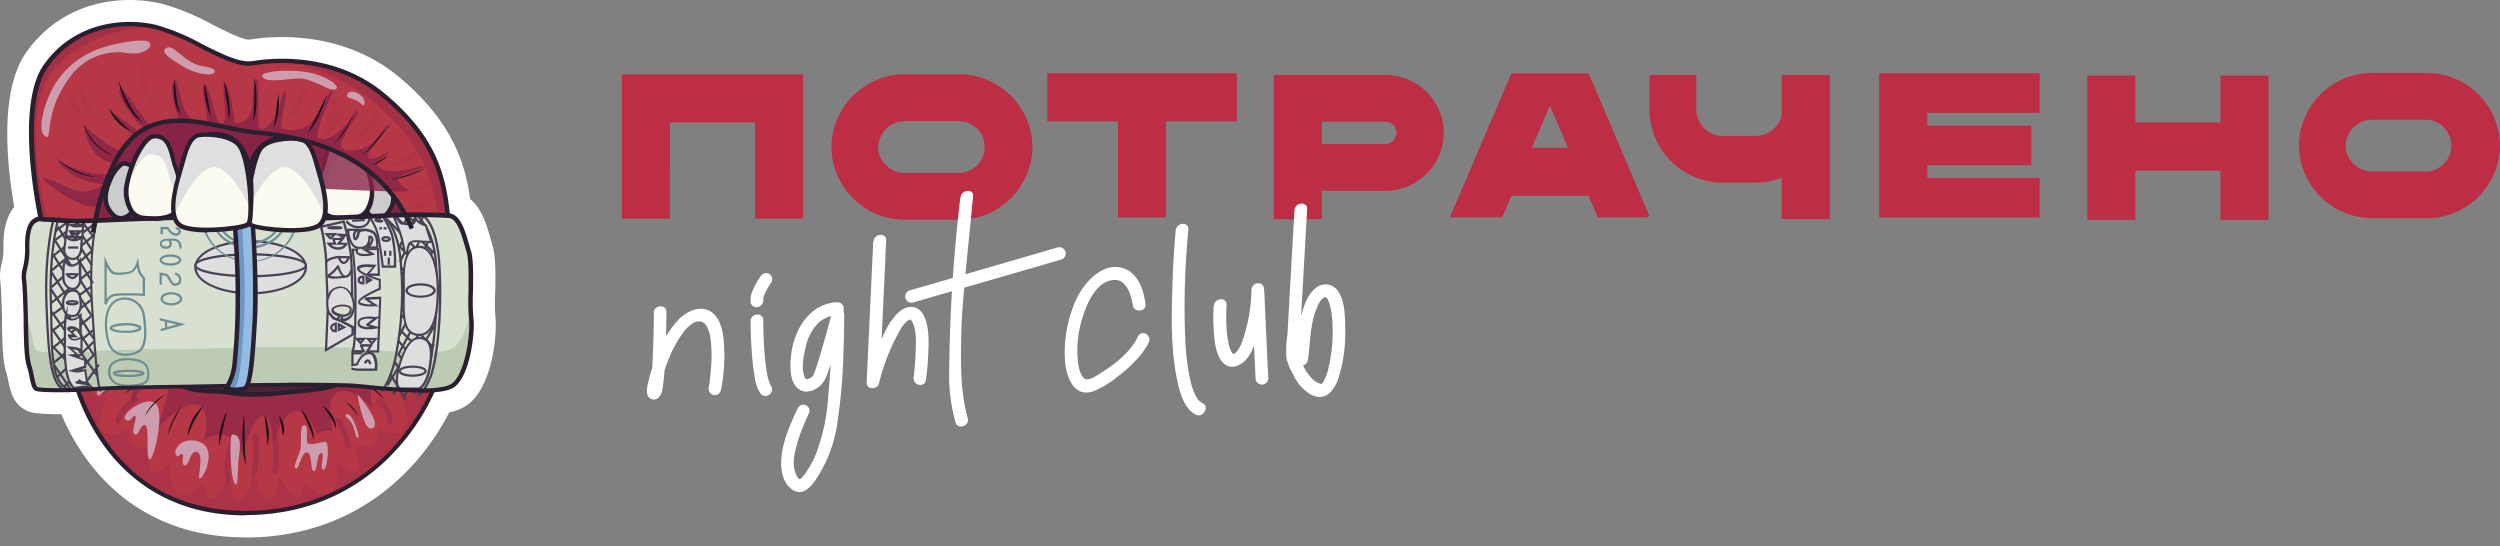 <svg width="174" height="38" fill="none" xmlns="http://www.w3.org/2000/svg"><rect width="100%" height="100%" fill="#808080" stroke="none"/><path d="M54.228 5.177H43.285v10.038h3.348V8.522h5.921v6.693H55.9V5.177h-1.67zm100.313.085v3.26h-5.921v-3.26h-3.345v10.041h3.345V11.87h5.921v3.433h3.348V5.263h-3.348zm-12.585 2.594V5.1h-11.165v10.037h11.165v-2.756h-7.817v-.884h7.239V8.74h-7.239v-.885h7.817zM86.084 5.1H72.89v3.345h4.923v6.692h3.349V8.445h4.923V5.1zM66.749 15.293h-3.771a5.121 5.121 0 01-5.11-5.012v-.099a5.117 5.117 0 015.11-5.012h3.77a5.11 5.11 0 015.108 5.012v.099a5.115 5.115 0 01-5.107 5.012zm-5.64-5.061a1.85 1.85 0 001.851 1.8h3.771a1.8 1.8 0 100-3.601h-3.753a1.85 1.85 0 00-1.85 1.8m107.761 4.949h-3.771a5.116 5.116 0 01-5.114-5.012v-.084a5.114 5.114 0 015.107-5.012h3.771a5.119 5.119 0 015.117 5.012v.098a5.115 5.115 0 01-5.11 5.012v-.014zm-5.639-5.047a1.857 1.857 0 001.85 1.801h3.771a1.802 1.802 0 000-3.602H165.1a1.853 1.853 0 00-1.85 1.801zm-62.759-.92a4.072 4.072 0 00-4.067-4h-7.772V15.25h3.349v-1.97h4.423a4.074 4.074 0 004.067-4v-.068zm-4.067.807H92V8.47h4.423a.775.775 0 110 1.55zm8.127 5.107l.638-1.498h5.375l.638 1.498h3.401l.2-.085-4.229-9.931h-5.382l-4.282 10.016h3.641zm3.323-7.782l1.259 2.94h-2.513l1.254-2.94zm19.437-2.132h-3.302v2.792a1.848 1.848 0 01-1.805 1.452h-2.291a1.847 1.847 0 01-1.85-1.84V5.21h-3.26V7.7a5.11 5.11 0 005.107 5.012h2.291a5.02 5.02 0 001.804-.335v2.87h3.348V5.212h-.042z" fill="#BD2D43"/><path d="M45.506 21.781c0 1.057-.032 2.143-.081 3.214-.018.353-.04.73-.067 1.096 0 .152-.025.3-.043.448 0 .032-.028.226 0 .116a1.88 1.88 0 01-.031.205c0 .088-.04.172-.057.257-.017.085 0 0 0 0v.025a.405.405 0 01.617-.11c.025.022.123.219.085.12.028.074 0 .106 0 0v-.169c.128-.643.318-1.272.567-1.878.261-.7.617-1.36 1.057-1.963.177-.248.397-.462.649-.631a.869.869 0 01.303-.134c.12-.035-.088 0 .035 0h.078a.645.645 0 01.116 0h.039a.593.593 0 01.409.328c.133.245.221.513.26.789.105.764.112 1.539.022 2.305 0 .173-.032.352-.053.515v.119c0 .032-.018.117-.025.177-.018.123-.039.246-.06.37a.433.433 0 00.85.172c.252-1.228.306-2.49.162-3.736-.095-.704-.353-1.49-1.005-1.804-.652-.314-1.483.025-2.04.564a6.924 6.924 0 00-1.41 2.178 11.52 11.52 0 00-.776 2.294 1.888 1.888 0 00-.06.78.465.465 0 00.73.292.962.962 0 00.331-.656c.06-.343.1-.689.124-1.036.116-1.438.14-2.88.148-4.314 0-.567-.878-.504-.881.067m6.743.571c0 .705.032 1.438.081 2.15.038.57.103 1.139.198 1.702.045.413.18.811.394 1.167a.437.437 0 00.603.116.466.466 0 00.159-.616 1.273 1.273 0 01-.11-.19c.05.108 0-.029-.017-.05-.018-.021-.032-.095-.046-.141a5.275 5.275 0 01-.141-.631 14.417 14.417 0 01-.166-1.526 30.332 30.332 0 01-.074-2.048c0-.567-.88-.504-.88.067zm.673-3.081c-.13.183-.248.374-.353.571a4.04 4.04 0 00-.254.585 1.41 1.41 0 00-.056.655.388.388 0 00.2.251.436.436 0 00.353.021.504.504 0 00.265-.225.525.525 0 00.045-.353c0 .04 0 .078.018.117a.703.703 0 010-.173c0 .039 0 .078-.018.116a1.85 1.85 0 01.113-.384l-.046.11c.134-.317.302-.619.5-.9a.466.466 0 00.047-.352.406.406 0 00-.379-.296.435.435 0 00-.178.028.578.578 0 00-.264.222m5.402 1.77a2.855 2.855 0 00-1.85.74c-1.152.997-1.572 2.837-1.41 4.23.096.916.758 1.582 1.703 1.078.74-.395.895-1.244 1.12-1.977.314-1.037.6-2.08.875-3.123l-.864-.053a55.854 55.854 0 01-.25 5.787 13.395 13.395 0 01-.744 3.606 6.259 6.259 0 01-.962 1.787c-.038.042-.183.236-.257.236h.021c-.204 0-.352-.48-.391-.635-.155-.666.05-1.41.254-2.086.203-.628.45-1.242.736-1.836a.427.427 0 00-.758-.395c-.592 1.255-1.233 2.7-1.156 4.074.036.656.282 1.354.871 1.674.589.321 1.079-.144 1.41-.588a9.339 9.339 0 001.621-4.124c.233-1.536.372-3.085.416-4.638.039-.973.063-1.949.06-2.922a.437.437 0 00-.867-.053 90.408 90.408 0 01-.56 2.048c-.149.522-.3 1.057-.466 1.554-.06.177-.116.353-.183.522 0 .032-.152.303-.07.187a.73.73 0 01-.434.26h-.081a.541.541 0 01-.13-.24c-.19-.609-.029-1.434.126-2.05a3.336 3.336 0 01.769-1.516 2.012 2.012 0 011.455-.645c.56.021.557-.867 0-.888m2.463-4.236l-.402 8.592c-.02.406-.038.81-.056 1.216-.025.508.733.54.863.057.32-1.33.83-2.606 1.516-3.79a1.85 1.85 0 01.543-.612.162.162 0 01.095-.029h.025a.412.412 0 01.151.194c.3.617.236 1.484.212 2.171-.014.395-.043.79-.085 1.184 0 .138-.028.275-.046.413-.018.137 0-.053 0 .06-.077.567.769.747.85.176.08-.57.14-1.209.165-1.811.039-.871.078-1.907-.317-2.676-.395-.768-1.191-.754-1.801-.165-.705.666-1.082 1.674-1.41 2.54a21.43 21.43 0 00-.726 2.168l.867.057.402-8.596c0-.406.039-.81.056-1.216.029-.575-.852-.504-.88.067m6.041-3.06a111.202 111.202 0 00-.78 12.495 11.98 11.98 0 00.445 3.15c.151.54 1.004.247.849-.296-.536-1.871-.486-3.972-.448-5.935.04-1.963.515-6.344.705-8.275.035-.402.074-.804.12-1.21.064-.574-.817-.5-.881.071" fill="#fff"/><path d="M63.554 21.052l8.998-2.605 1.297-.38a.438.438 0 10-.233-.846l-8.997 2.615-1.297.373a.437.437 0 00.232.843zm16.171.113c-.106-.948-.504-2.076-1.41-2.446-1.445-.589-2.82.842-3.404 2.114a8.81 8.81 0 00-.776 4.406c.11 1.057.642 2.467 1.97 1.988a6.355 6.355 0 001.58-.938 9.384 9.384 0 001.321-1.16 5.17 5.17 0 00.945-1.286c.246-.536-.511-.937-.762-.402-.475 1.03-1.557 1.879-2.491 2.468-.217.146-.442.28-.673.401l-.134.053c-.025 0-.173.05-.096.035a.705.705 0 01-.12 0h-.049c-.102 0-.053 0-.158-.06.052.036-.11-.102-.11-.102s-.095-.151-.13-.222a3.01 3.01 0 01-.176-.606 7.522 7.522 0 01.398-3.62c.328-.969 1.004-2.305 2.164-2.305.507 0 .814.444.987.857.086.214.154.436.2.663l.043.218c.025.14 0-.05 0 0 .064.564.945.508.881-.064m2.104-5.113a62.123 62.123 0 00-.236 4.038c-.064 2.224-.102 4.558.412 6.697.187.775.494 1.737 1.248 2.09.5.236.948-.575.444-.81a1.058 1.058 0 01-.476-.515 4.373 4.373 0 01-.352-.994 15.791 15.791 0 01-.377-2.975c-.085-2.07-.05-4.144.105-6.21.032-.462.064-.923.11-1.385.052-.582-.829-.511-.882.067m2.645 5.237a14.22 14.22 0 000 1.597c.05.772.109 1.737.617 2.326.56.648 1.41.218 1.836-.437.497-.765.683-1.745.828-2.615.115-.674.191-1.355.23-2.037l-.882.063.254 5.382.035.775a.442.442 0 10.881-.063c-.085-1.793-.168-3.587-.25-5.382 0-.26-.025-.518-.039-.775-.025-.582-.85-.518-.881.063a11.299 11.299 0 01-.673 3.676c-.066.162-.145.32-.236.469a1.108 1.108 0 01-.205.236.405.405 0 01-.08.053c.084-.046.017 0 0 0-.11.07 0 0-.089.021.081-.025.046.021 0 0 0 0 .092.025.018 0s-.099-.07 0 0a.43.43 0 01-.13-.162c0-.028-.085-.176-.06-.12a3.02 3.02 0 01-.138-.462 6.745 6.745 0 01-.138-1.057 14.18 14.18 0 010-1.597c.032-.585-.849-.518-.88.064m6.53 3.788c.14-.792.134-1.596.285-2.392.08-.527.235-1.04.462-1.523a1.22 1.22 0 01.317-.423.704.704 0 01.18-.084h-.018c.081.031.103.06.162.169.074.136.13.28.166.43a6.2 6.2 0 01.17 1.35c.047 1.049-.057 2.1-.31 3.119a2.971 2.971 0 01-.378.913c-.085.105 0 0-.085.08.032-.035.082 0 .018 0a1.29 1.29 0 01-.606-.306 3.637 3.637 0 01-.828-1.325c-.057-.138-.1-.282-.152-.42-.053-.137 0 .159 0 .029.081-.571.067-1.163.099-1.73l.18-3.173.296-5.227c.031-.585-.85-.514-.882.067-.098 1.713-.196 3.425-.292 5.135-.067 1.181-.13 2.358-.198 3.525a7.398 7.398 0 00-.07 1.625c.103.398.26.78.469 1.135a3.112 3.112 0 001.258 1.41c.997.49 1.607-.269 1.917-1.213.345-1.142.495-2.333.444-3.525 0-.86-.045-2.114-.704-2.706a1.029 1.029 0 00-1.319 0c-.514.373-.775 1.057-.951 1.628-.19.692-.32 1.4-.388 2.115-.032.274-.056.55-.081.828l-.021.257c0 .085-.025.201 0 .07a.434.434 0 10.85.18m-73.951 12.29c-5.991 0-9.417-3.109-11.222-5.713A15.6 15.6 0 014.27 28.83c-1.9 0-2.223-.148-2.467-.278-.905-.455-1.092-1.385-1.23-2.066-.042-.197-.084-.405-.123-.528-.24-.705-.278-1.681-.31-3.214v-.642c-.021-.79-.06-2.115-.116-2.467a3.525 3.525 0 01.102-1.34c.078-.303.117-.616.116-.93-.046-1.328.208-2.322.75-2.964-.507-2.897-1.057-8.078.836-10.76C4.33.117 8.345-.429 11.263.258c1.218.345 2.393.83 3.5 1.445.807.408 2.153 1.085 2.576 1.057 1.427-.24 6.415-.761 10.447 2.612 3.566 2.981 4.581 5.825 4.934 8.48.828.676 1.166 1.853 1.41 2.713l.123.423c.26.842.24 2.055.215 3.341a15.48 15.48 0 000 1.586c.162 1.22-.148 4.85-1.847 6.196-.398.299-.86.5-1.35.589a17.736 17.736 0 01-2.217 3.299c-2.086 2.435-5.833 5.357-11.831 5.413l-.166-.014zM6.385 25.718l.353 1.057c.388 1.123.924 2.19 1.593 3.172 1.41 2.006 4.032 4.395 8.712 4.395h.145a12.336 12.336 0 009.533-4.345 14.652 14.652 0 002.115-3.345l.373-.814.889-.074c.213-.01.424-.044.63-.099.353-.43.807-2.393.68-3.359-.06-.68-.074-1.364-.042-2.047 0-.8.035-2.01-.077-2.38a24.778 24.778 0 01-.138-.461 8.601 8.601 0 00-.37-1.103l-.937-.134-.117-1.195c-.27-2.738-1.008-4.81-3.965-7.285-3.03-2.534-6.876-2.114-7.979-1.942-1.367.23-2.869-.525-4.458-1.329a14.39 14.39 0 00-2.82-1.201c-1.949-.459-4.613-.127-6.242 2.174-1.1 1.558-.849 5.946-.148 9.365l.303 1.476-1.145.25a4.28 4.28 0 00-.035.762 6.644 6.644 0 01-.183 1.677c-.022.1-.05.23-.06.3.067.483.098 1.3.14 2.784v.666c-.01.768.038 1.535.145 2.295a5.9 5.9 0 01.201.79h1.713l1.191-.05z" fill="#fff"/><path d="M2.836 15.293s-1.68-7.73.353-10.595 5.353-3.26 7.662-2.72c2.308.539 5.117 2.784 6.735 2.512 1.618-.271 5.763-.542 9.09 2.242s4.229 5.286 4.483 8.557c.254 3.27-27.49 1.903-27.49 1.903l-.833-1.9z" fill="#B63847"/><path d="M28.896 16.643c-1.533-5.833-8.349-6.986-10.925-7.402-2.577-.415-5.907-1.762-8.353 0-2.446 1.763-3.24 7.606-3.24 7.606l9.919 2.513 12.6-2.717z" fill="#872446"/><path d="M26.175 11.395c.353.049 1.614 1.952 1.037 3.055-.578 1.103-1.36.836-1.763.166-.402-.67-.543-3.39.73-3.221" fill="#FBFBF2"/><path d="M26.175 11.395c.353.049 1.614 1.952 1.037 3.055-.578 1.103-1.36.836-1.763.166-.402-.67-.543-3.39.73-3.221" fill="#CDCCCD"/><path d="M25.312 14.697c-.32-.529-.51-2.234.021-3.045a.849.849 0 01.864-.412c.264.035.652.56.899 1.036.211.412.666 1.459.253 2.248-.352.67-.754.822-1.032.832h-.025a1.216 1.216 0 01-.98-.659zm.282-2.876c-.444.68-.278 2.277 0 2.714a.902.902 0 00.73.508c.275 0 .54-.24.761-.663.29-.553.042-1.308-.134-1.706a2.608 2.608 0 00-.786-1.124.543.543 0 00-.557.271" fill="#2A1F2E"/><path d="M23.962 9.474c.74 0 1.631 1.878 1.885 3.172.254 1.293-.151 2.446-1.17 2.52-1.018.074-1.635.028-2.196-.391-.56-.42-.352-2.08 0-3.098.353-1.019.353-2.22 1.48-2.21" fill="#FBFBF2"/><path d="M22.474 11.6c.352-1.02.352-2.221 1.477-2.214.74 0 1.631 1.882 1.885 3.172.044.216.068.435.07.655-.37-1.18-1.088-2.467-1.698-2.467-1.124 0-1.12 1.195-1.48 2.214a6.575 6.575 0 00-.353 1.656c-.45-.518-.257-2.051.085-3.017" fill="#DFDFE0"/><path d="M22.379 14.905c-.652-.49-.416-2.242-.053-3.27a8.78 8.78 0 00.194-.677c.215-.808.433-1.643 1.41-1.643.916 0 1.811 2.157 2.037 3.306.172.885.056 1.674-.328 2.175a1.326 1.326 0 01-.983.535c-.25.018-.48.029-.705.029a2.465 2.465 0 01-1.607-.455h.035zm1.537-5.287c-.705 0-.885.536-1.118 1.41a9.82 9.82 0 01-.204.705c-.388 1.103-.494 2.587-.053 2.918.529.402 1.117.437 2.086.353a1.03 1.03 0 00.762-.41 2.485 2.485 0 00.268-1.924c-.261-1.332-1.146-3.052-1.73-3.055" fill="#2A1F2E"/><path d="M26.73 6.792c-3.326-2.784-7.471-2.513-9.089-2.242-1.617.272-4.426-1.966-6.72-2.513-2.295-.546-5.64-.165-7.674 2.718-2.033 2.883-.352 10.594-.352 10.594l.818 1.903s.905.043 2.39.099c.084-.416.175-.81.264-1.191h-.113c.028-.215.74-5.259 3.21-7.05 1.84-1.328 4.18-.838 6.246-.408.73.167 1.469.295 2.213.38 5.523.494 9.164 2.77 10.813 6.764.12.271.216.553.286.842 1.41-.32 2.262-.754 2.213-1.335-.271-3.26-1.156-5.773-4.483-8.558" fill="#B63847"/><path opacity=".38" d="M3.316 15.444s-2.08-7.732.423-10.594C5.5 2.834 8.035 2.03 10.375 1.935c-2.28-.416-5.364.067-7.288 2.795-2.024 2.866-.353 10.595-.353 10.595l.814 1.903.705.032-.937-1.816z" fill="#872446"/><path opacity=".8" d="M6.17 14.341c-.848-.041-4.15-2.276-2.86-1.891 1.501.447 2.048 1.41 3.778.493.416-.222-1.843-.046-3.045-1.685-.183-.246 3.045 1.685 4.508.494.437-.353-1.463-.205-2.115-1.315-.652-1.11-.592-1.762-.592-1.762s1.385 1.48 2.784 1.893c1.4.412 1.89.246 1.95.038.06-.207-3-2.403-2.82-2.706.18-.303 2.893 2.379 3.443 2.114.55-.264-.61-.616-1.34-1.233-.729-.617-1.8-2.291-1.529-2.615.272-.325 1.59 2.368 2.443 2.78.853.413 1.522.705 2.069.328.546-.377-.18-.328-.547-1.41-.366-1.082-.416-2.301-.123-2.301.292 0 .352 1.808.867 2.386.514.578.839 1.11 1.265.863.427-.246-.472-2.82-.098-2.91.373-.092.771 2.632 1.134 2.703.74.148-.056-2.718.303-2.795.36-.078.674 2.713.674 2.713.67.247 1.212-.595 1.258-1.25.046-.596.039-1.481.24-1.71.352-.405 0 3.242.267 3.373.399.194 1.058-.606 1.308-1.347.25-.74.3-1.279.448-1.233.253.081-.504 2.499-.166 2.594a1.995 1.995 0 002.256-.74c.61-.74 1.032-2.037 1.219-1.974.187.064-1.463 3.172-.976 3.394.486.222 1.22-.187 1.889-.927.67-.74.662-1.1.853-.987.19.113-1.586 2.305-1.096 2.633.49.328 1.706.042 2.192-.493.486-.536.923-1.27 1.096-1.153.173.117-1.762 1.893-1.463 2.263.3.37 1.364-.49 1.463-.412.099.077-1.096.704-.793 1.029.303.324.793.444 2.009.236.352-.06 1.057-.374 1.114-.208.056.165-1.763.507-1.763.878 0 .37.804.704.79.82-.014.117-6.76-.204-6.76-.204l-8.416 1.956-7.12-.719z" fill="#872446"/><path d="M3.228 9.523c.388.145-.124-1.762 1.579-4.077a4.13 4.13 0 014.025-1.763c1.135.205 1.882-.409 1.543-.747-.338-.338-3.006.155-4.007.68a5.96 5.96 0 00-2.717 2.552c-.543 1.012-1.17 3.087-.423 3.359m8.398-6.204c.528-.236 1.223 1.104 2.512 1.29.684.1.948.272.744.476-.204.205-1.304.053-2.164-.476-.68-.423-1.706-1.018-1.092-1.29zm6.63 1.985c-.148-.353 1.833-.5 3.122-.282 1.29.218 2.25.92 2.038 1.142-.353.352-1.495-.684-2.57-.705-.704-.025-2.386.373-2.59-.138m5.907 1.259c-.127.33.627.204 1.036.704.194.237.303-.352-.102-.662-.303-.24-.79-.405-.934-.032" fill="#CE9DAD"/><path d="M5.828 8.674c.1.232.218.456.353.67a4.3 4.3 0 00.45.599c.166.186.353.351.558.493l.155.106.165.091c.11.07.23.103.353.163a2.517 2.517 0 01-.705-.307 2.93 2.93 0 01-.582-.5 3.877 3.877 0 01-.447-.61 3.387 3.387 0 01-.3-.705zm2.408-3.091c.106.268.219.532.332.793.112.26.236.518.373.772.134.25.28.492.44.726.166.231.35.45.55.652a2.89 2.89 0 01-.648-.578 4.841 4.841 0 01-.476-.73 5.526 5.526 0 01-.564-1.635m-.671 1.924c.23.296.448.585.705.857.12.134.25.257.384.38.138.121.284.232.437.332a1.664 1.664 0 01-.514-.236 2.361 2.361 0 01-.423-.374 2.992 2.992 0 01-.335-.451 2.231 2.231 0 01-.24-.508m4.559-1.924c.025.204.05.409.07.61.022.2.046.405.078.606.025.199.06.396.106.592.044.198.109.39.194.574a1.497 1.497 0 01-.31-.539c-.07-.196-.12-.4-.145-.606a4.157 4.157 0 010-1.237m2.082.194c.106.39.176.782.25 1.173l.106.585c.031.198.075.393.13.585a2.059 2.059 0 01-.25-.553 5.97 5.97 0 01-.236-1.79zm1.35-.194a6.713 6.713 0 01.42 2.076c.015.236-.001.473-.05.705 0-.233-.042-.465-.07-.705-.028-.24-.067-.462-.102-.705-.067-.462-.141-.923-.184-1.41m2.111-.201a6.991 6.991 0 01.102 2.404 2.93 2.93 0 01-.211.779c.045-.262.075-.525.092-.79 0-.264.02-.529.024-.793s0-.532 0-.796v-.804m1.677 1.146c.046.401.046.807 0 1.209a4.8 4.8 0 01-.113.595 1.978 1.978 0 01-.229.564c.047-.193.083-.388.11-.585.028-.197.052-.395.077-.592.05-.395.091-.793.17-1.191m3.409 0a9.494 9.494 0 01-.56 1.47 7.67 7.67 0 01-.37.704 2.54 2.54 0 01-.494.617c.147-.213.275-.438.384-.673l.352-.705c.226-.469.448-.937.705-1.41m1.819 1.385a6.838 6.838 0 01-.254.571c-.092.187-.198.353-.303.547a5.14 5.14 0 01-.353.514 1.763 1.763 0 01-.461.42c.159-.132.298-.286.412-.459.12-.165.236-.352.352-.514.222-.353.416-.705.624-1.079m2.248.98c-.113.187-.236.353-.352.54-.116.186-.261.352-.398.514a6.231 6.231 0 01-.438.48c-.15.156-.32.293-.507.405a3.99 3.99 0 00.465-.448c.145-.159.286-.32.42-.486.282-.332.542-.67.82-1.005m.118 1.931c-.15.17-.323.317-.514.437a1.645 1.645 0 01-.631.25c.203-.09.4-.196.588-.317.187-.116.37-.243.557-.352m2.568.909a7.291 7.291 0 01-1.18.518c-.205.07-.413.128-.624.173-.21.05-.426.073-.642.067a3.73 3.73 0 00.628-.123c.209-.057.413-.12.613-.19.204-.064.402-.142.603-.216l.602-.229zM3.873 10.99c.219.172.444.327.673.475.227.146.463.279.705.398.245.121.5.222.761.3.264.075.534.123.807.144A3.073 3.073 0 016 12.22a4.424 4.424 0 01-.783-.285 5.58 5.58 0 01-.705-.42 4.804 4.804 0 01-.638-.525z" fill="#1A1219"/><g opacity=".34" fill="#872446"><path opacity=".34" d="M5.426 6.175c.014.28.073.554.176.814.218.599.6 1.124 1.103 1.516a.2.2 0 00.275 0 .197.197 0 000-.279 3.038 3.038 0 01-1.13-1.882.18.18 0 010-.046c0-.038 0 .05 0 0a.388.388 0 010-.063.286.286 0 010-.056c0-.25-.399-.25-.392 0m-.754.694c.067.15.142.295.225.437.139.267.327.507.553.705a.197.197 0 00.319-.063.19.19 0 00-.044-.212 1.367 1.367 0 01-.148-.138l-.074-.088-.031-.038-.018-.022a3.959 3.959 0 01-.451-.778.194.194 0 00-.268-.07.208.208 0 00-.07.267m5.041-2.108c-.01.304.003.608.042.91.038.546.224 1.071.54 1.519a.198.198 0 00.341-.049.198.198 0 00-.063-.226 2.632 2.632 0 01-.437-1.322 5.464 5.464 0 01-.032-.832c0-.25-.38-.25-.391 0zm11.214 1.361a5.562 5.562 0 01-.176.673c-.058.188-.13.372-.215.55a1.81 1.81 0 01-.32.48c-.173.179.102.457.278.278.29-.337.503-.734.62-1.163.08-.23.143-.466.19-.705a.2.2 0 00-.137-.24.197.197 0 00-.24.137m2.115.934c0 .057 0-.053 0 0v.12a3.07 3.07 0 01-.077.353c-.032.105-.035.14-.057.211l-.038.113v.039s-.029.07 0 .02a1.29 1.29 0 01-.092.177l-.028.042c-.018.029.031-.031 0 0l-.064.06a.197.197 0 00.275.279.92.92 0 00.243-.353c.07-.151.124-.31.163-.472.051-.2.089-.402.112-.606a.197.197 0 00-.194-.194.2.2 0 00-.197.194"/><path opacity=".34" d="M23.608 7.574a7.806 7.806 0 01-.493.857c-.046.067-.092.137-.141.204l-.039.053-.081.099a2.047 2.047 0 01-.254.254c.032-.025 0 0 0 0a.204.204 0 01-.046.028.202.202 0 10.198.352c.271-.184.5-.424.67-.705.169-.25.324-.51.468-.779.028-.056.06-.112.088-.172a.205.205 0 00-.07-.268.197.197 0 00-.268.07m2.436.211a5.115 5.115 0 01-.448.769l-.042.06-.025.031c-.028.04-.06.074-.091.113-.061.073-.127.14-.198.205L25.22 9l-.025.022a.983.983 0 01-.11.074.202.202 0 00-.07.267.198.198 0 00.268.071c.267-.179.496-.409.673-.677.147-.205.277-.42.391-.645l.081-.144a.204.204 0 00-.07-.268.198.198 0 00-.268.07m2.66 2.698a1.67 1.67 0 01-.137.134l-.148.133-.091.075-.043.031-.031.025c-.15.11-.307.209-.473.293a1.32 1.32 0 01-.229.088l-.13.031h-.039c.021 0 .021 0 0 0h-.07a.198.198 0 000 .391 2.026 2.026 0 001.124-.461c.197-.14.38-.297.55-.469.172-.183-.103-.458-.279-.278m1.026 2.249c-.13.042-.26.08-.395.112l-.18.039h-.147c-.021 0 .028 0 0 0-.135.014-.27.014-.406 0a.197.197 0 00-.197.194.208.208 0 00.197.197c.28.011.558-.018.829-.088a3.29 3.29 0 00.412-.12.198.198 0 00.134-.24.194.194 0 00-.24-.133m-.007 1.357l-.126.024-.14.025c.024 0 .03 0 0 0h-.131c-.126.01-.252.01-.377 0h-.135l-.077-.021h-.035c-.053 0 .021 0 0 0a.2.2 0 00-.268.07.197.197 0 00.07.268 1.6 1.6 0 00.825.095c.173-.015.345-.04.515-.077a.194.194 0 00.042-.358.197.197 0 00-.148-.02m-25.57 1.178c.13.031.254.084.38.12.252.067.51.108.769.123a.197.197 0 00.197-.194.205.205 0 00-.197-.197h-.36a3.183 3.183 0 01-.317-.07c-.123-.036-.243-.085-.352-.117a.197.197 0 00-.244.134.205.205 0 00.138.243"/></g><path opacity=".38" d="M31.158 15.265c-.271-3.26-1.156-5.773-4.483-8.558a10.841 10.841 0 00-6.894-2.403 12.959 12.959 0 016.245 2.82c3.328 2.783 4.212 5.286 4.484 8.556a.648.648 0 01-.219.515c.582-.254.895-.56.867-.92" fill="#872446"/><path d="M15.598 17.545c-5.992 0-11.48-.26-11.955-.286h-.095l-.864-2.02c-.07-.32-1.674-7.83.353-10.717 2.026-2.886 5.417-3.355 7.849-2.784 1.103.322 2.167.766 3.172 1.325 1.36.684 2.643 1.332 3.524 1.188 1.269-.215 5.685-.68 9.213 2.273 3.415 2.858 4.268 5.435 4.54 8.667a.782.782 0 01-.25.62c-1.35 1.41-8.71 1.734-15.466 1.734h-.021zm-11.821-.592c1.702.077 24.717 1.092 27.085-1.357a.47.47 0 00.159-.38c-.261-3.152-1.093-5.665-4.427-8.46-3.426-2.868-7.726-2.414-8.96-2.206-.972.162-2.3-.507-3.707-1.216a15.1 15.1 0 00-3.09-1.297c-2.337-.55-5.538-.14-7.511 2.654-1.921 2.718-.399 10.08-.317 10.457l.768 1.805z" fill="#2A1F2E"/><path d="M5.021 25.609S6.833 35.755 17.22 35.657c10.386-.099 13.34-9.576 13.34-9.576l-10.778-2.548-14.76 2.076z" fill="#B63847"/><path opacity=".23" d="M28.967 25.795c.236.726.219 1.311-.11 1.597a1.08 1.08 0 01-1.028.106c.574 1.124.705 2.083.257 2.467-.352.317-1.03.204-1.811-.222.105.532.042.955-.219 1.184-.26.229-.832.226-1.463-.053.41.966.518 1.688.23 1.882-.29.194-.758-.088-1.375-.641.116 1.187-.099 2.075-.642 2.276-.458.17-1.057-.186-1.652-.891-.064.627-.226 1.029-.476 1.078-.353.074-.818-.56-1.237-1.593-.113 1.057-.353 1.762-.705 1.79-.353.029-.769-.704-1.058-1.825-.3 1.17-.704 1.924-1.082 1.892-.377-.031-.61-.729-.704-1.793-.42 1.036-.878 1.67-1.234 1.596-.254-.053-.416-.451-.48-1.078-.592.705-1.194 1.057-1.652.888-.543-.201-.755-1.086-.642-2.273-.613.553-1.12.81-1.374.641-.254-.17-.18-.916.229-1.882-.628.278-1.153.317-1.46.05-.306-.268-.327-.65-.221-1.185-.783.43-1.449.54-1.812.226-.451-.392-.314-1.35.26-2.467a1.095 1.095 0 01-1.032-.106c-.38-.331-.352-1.058.025-1.96l-1.435.201s1.812 10.147 12.198 10.048c10.387-.098 13.34-9.58 13.34-9.58l-1.635-.373z" fill="#872446"/><path opacity=".58" d="M5.691 25.796c.705-.307 1.216-.385 1.41-.166.194.218.042.588-.289 1.114.78-.631 1.47-.889 1.914-.631.444.257.574 1.018.398 2.051.987-1.695 1.917-2.735 2.369-2.534.51.229.246 1.998-.571 4.265 1.18-1.33 2.319-2.013 2.957-1.646.507.296.592 1.201.324 2.414.557-.38 1.1-.522 1.572-.353.472.17.853.674 1.057 1.389.497-1.73 1.09-2.848 1.55-2.774.353.057.565.807.618 1.97.423-1.41 1.008-2.287 1.653-2.287.532 0 1.022.592 1.41 1.59.095-.07.201-.123.313-.159.26-.08.537-.08.797 0-.318-1.41-.24-2.407.31-2.72.55-.315 1.41.105 2.442 1.028-.215-.98-.137-1.713.293-1.995.43-.282 1.17-.056 2.012.564-.73-1.117-1.198-2.076-1.304-2.675l-4.391-1.036-16.618 2.337-.208.257" fill="#872446"/><path d="M10.54 25.979s2.002.863 2.665 1.057c.663.194 2.146.155 2.932.307 1.125.127 2.26.127 3.384 0 .916-.103 3.196-.208 4.095-.642.899-.433 1.738-1.907 1.738-1.907L8.877 24.4s.944 1.272 1.663 1.579z" fill="#4B2435"/><path d="M17.597 27.607a8.34 8.34 0 01-1.487-.102 12.162 12.162 0 00-1.315-.12 8.382 8.382 0 01-1.635-.187c-.663-.204-2.594-1.04-2.679-1.078-.754-.318-1.691-1.576-1.73-1.629l-.19-.257 17.058.423-.127.226c-.035.063-.878 1.526-1.808 1.97-.74.352-2.369.497-3.447.592-.271.021-.515.042-.705.063-.645.067-1.293.1-1.942.099h.007zm-8.399-3.045c.31.38.917 1.057 1.41 1.272.018 0 2.002.864 2.647 1.058a8.09 8.09 0 001.561.172c.455.016.908.058 1.357.127a15.06 15.06 0 003.334 0l.705-.067c1.058-.091 2.65-.229 3.341-.56.635-.303 1.259-1.195 1.53-1.614l-15.885-.388z" fill="#2A1F2E"/><path d="M8.7 29.15c-.264-.285 1.276-1.553 2.065-1.12.79.434-.053 4.025-.352 3.947-.3-.077.028-2.368-.331-2.393-.36-.024-.406.814-.705.638-.3-.176.229-1.223.024-1.276-.204-.052-.33.589-.704.205m3.536 2.477c-.173-.352.409-1.223 1.53-.916 1.12.307.705 1.628.585 1.935-.12.306-.41.814-.483.61-.074-.205.331-1.657-.155-1.808-.487-.152-.557 1.057-.864.94-.306-.116.025-.606-.155-.76-.18-.156-.278.352-.458 0zm8.884-2.023c-.292.085-.08 1.333-.229 1.762-.148.43-.518 1.15-.3 1.248.22.099.385-1.18.78-1.131.395.05.197 1.31.48 1.3.281-.01.168-1.23.5-1.247.33-.018-.155 1.149.155 1.16.31.01.458-1.978.127-1.953-.332.024-1.185.352-1.255.02-.07-.33.137-1.275-.258-1.159zm3.801-2.132c-.113-.137.352 2.238.82 2.34.47.103.706-.493-.82-2.34z" fill="#CE9DAD"/><path d="M16.987 28.816c.032.606.032 1.209.046 1.812 0 .3 0 .599.025.898.025.3.025.603.056.903a4.77 4.77 0 01-.18-.892 9.835 9.835 0 01-.056-.91c-.015-.605.022-1.211.11-1.81zm-1.203-.169c-.08.405-.183.8-.275 1.195l-.137.595-.123.6c-.035-.414.002-.83.109-1.23a4.88 4.88 0 01.426-1.16zm-1.621-.395c-.116.165-.222.335-.328.5-.106.166-.204.353-.296.515a5.697 5.697 0 00-.254.532 7.23 7.23 0 00-.215.56c.006-.204.04-.407.099-.602a3.17 3.17 0 01.994-1.505zm-1.532 0c-.183.352-.352.683-.532 1.032-.081.173-.162.353-.236.526a4.185 4.185 0 00-.183.55 2.44 2.44 0 01.127-.572 5.511 5.511 0 01.5-1.05 4.48 4.48 0 01.324-.486zm-1.156-.782c-.264.215-.517.443-.758.683a3.28 3.28 0 00-.61.814c.05-.167.126-.325.226-.468.097-.143.206-.276.328-.399a3.584 3.584 0 01.814-.641m-1.368-.81c-.26.098-.514.21-.762.334a2.554 2.554 0 00-.67.48c.077-.12.173-.225.283-.314.109-.09.227-.168.352-.233a2.21 2.21 0 01.388-.165c.133-.046.27-.08.409-.102zm8.293 2.167c.08.172.142.352.187.536.045.183.079.37.102.557.049.378.02.761-.084 1.128 0-.19 0-.374-.025-.557-.024-.184-.024-.37-.05-.554-.035-.352-.09-.733-.13-1.11zm1.016.151c.087.088.157.191.208.303.053.113.094.231.12.353.054.245.037.5-.05.736 0-.126-.028-.243-.045-.352-.018-.11-.036-.233-.06-.353-.043-.229-.106-.45-.173-.687zm1.549-.514c.051.085.108.166.169.243a4.219 4.219 0 01.455.78c.082.183.147.374.194.57.045.196.063.398.052.6a7.036 7.036 0 00-.169-.565c-.063-.183-.14-.352-.218-.542-.078-.19-.166-.353-.25-.536l-.127-.268-.06-.137a.492.492 0 01-.046-.145zm1.514-.201c.13.083.249.184.352.3.113.113.212.24.296.376.18.27.27.59.257.913a5.274 5.274 0 00-.169-.433 4.388 4.388 0 00-.222-.399c-.159-.26-.352-.503-.532-.757m1.579-.31a2.112 2.112 0 01.732.704c.057.1.1.207.127.318a2.574 2.574 0 00-.391-.54 8.593 8.593 0 00-.469-.482zm1.454-1.149c.123.047.24.105.353.173a2.51 2.51 0 01.62.486c.088.097.162.206.218.324a3.309 3.309 0 00-.556-.532c-.205-.159-.42-.303-.635-.451z" fill="#1A1219"/><path opacity=".42" d="M16.081 30.525c-.138.31-.246.63-.324.96a3.916 3.916 0 00-.067 1.87.194.194 0 00.24.138.196.196 0 00.137-.24 3.524 3.524 0 01.074-1.698 6.23 6.23 0 01.19-.617l.074-.183c.022-.057 0 .028 0-.032a.201.201 0 00-.067-.268.194.194 0 00-.267.07m1.519-.165c.028.31.039.623.042.937a5.47 5.47 0 01-.165 1.607c-.074.24.303.353.377.106.14-.549.2-1.115.18-1.681 0-.324 0-.649-.043-.97-.021-.25-.412-.253-.391 0zm1.367 0c.028.313.046.627.06.94a5.85 5.85 0 01-.053 1.432c-.053.246.32.352.377.105a5.998 5.998 0 00.067-1.508c0-.324-.032-.649-.06-.97a.204.204 0 00-.197-.197.197.197 0 00-.194.198zm4.44-.955c.11.19.208.384.303.585.096.2.145.331.208.51.032.1.06.195.085.293 0 .043.021.088.028.13v.064a.313.313 0 000 .05.197.197 0 00.194.197.2.2 0 00.197-.198 3.959 3.959 0 00-.373-1.205 8.023 8.023 0 00-.321-.624.202.202 0 10-.352.198m2.925-1.294c.039.028-.046-.039 0 0l.088.074c.091.084.177.174.258.268a.457.457 0 01.035.053 1.183 1.183 0 01.187.317c0 .021 0 .021 0 0a.13.13 0 010 .032.76.76 0 01.081.437.197.197 0 00.197.193.194.194 0 00.194-.193 1.973 1.973 0 00-.864-1.533.197.197 0 00-.267.07.205.205 0 00.07.268M8.352 26.215c-.364.192-.707.42-1.025.68a1.16 1.16 0 00-.265.293.19.19 0 00.07.264.194.194 0 00.265-.067.123.123 0 000-.028s.028-.035 0 0l.028-.028a.93.93 0 01.12-.117l.067-.056.032-.025.155-.112c.187-.13.384-.25.582-.353l.123-.07a.197.197 0 00.07-.268.2.2 0 00-.268-.07m1.008 1.349a3.56 3.56 0 00-1.019 1.057 2.342 2.342 0 00-.267.6.198.198 0 00.377.105 2.36 2.36 0 01.645-1.022c.111-.108.229-.209.352-.303 0 0 .053-.042 0 0l.032-.021.046-.035.042-.029a.202.202 0 10-.197-.352" fill="#872446"/><path d="M16.17 30.229c-.233 0-.138 2.957.158 3.415.296.458.18-.987.285-1.762.106-.775.226-1.642-.444-1.635m-7.148-3.789c0-.166-2.573.409-2.249.99.163.3.31-.352 1.125-.567.814-.215 1.145-.11 1.124-.423zm15.931 4.007c.12-.017-.444-1.878-.856-1.607-.212.141.267.212.482.8.216.589.145.839.374.807z" fill="#CE9DAD"/><path d="M17.057 35.868c-5.336 0-8.364-2.742-9.967-5.054a14.59 14.59 0 01-2.228-5.124l-.028-.159 14.947-2.114h.028l10.944 2.586-.05.159a15.335 15.335 0 01-2.82 4.807c-1.878 2.196-5.258 4.829-10.682 4.882h-.155l.01.017zM5.204 25.795a14.468 14.468 0 002.15 4.85c2.29 3.299 5.604 4.934 9.868 4.91 5.287-.053 8.604-2.619 10.443-4.762a15.535 15.535 0 002.7-4.546l-10.573-2.5-14.588 2.049z" fill="#2A1F2E"/><path d="M2.406 15.35c-.373.22-.542.966-.507 1.95.035.983-.307 1.631-.24 2.072.067.44.102 1.494.138 2.682.035 1.188.024 2.75.232 3.363.208.613.243 1.494.515 1.628.271.134 2.717.137 4.176 0 1.46-.138 8.625-.17 9.745-.236 1.121-.067 6.961-.067 8.286.035 1.325.102 5.84.705 6.827-.07.987-.776 1.357-3.634 1.223-4.653-.134-1.018.134-3.665-.173-4.652-.306-.987-.574-2.376-1.357-2.467a39.394 39.394 0 00-4.483 0c-1.223.067-5.128.218-6.248.218-1.121 0-6.552 0-7.437-.07-.885-.07-6.076.19-7.3.225-1.222.036-1.97-.102-2.512-.102-.543 0-.476-.148-.885.088" fill="#D8E0D1"/><path d="M32.812 21.01c-.144 1.201-.528 2.632-1.184 3.15-.983.783-5.502.17-6.823.067-1.322-.102-7.165-.098-8.286-.031-1.121.067-8.286.102-9.749.236-1.462.134-3.905.137-4.176 0-.272-.138-.303-1.019-.511-1.628-.208-.61-.201-2.175-.236-3.363 0-.306 0-.602-.025-.88a2.6 2.6 0 00-.11.845c.068.44.103 1.494.135 2.682.031 1.188.024 2.753.236 3.362.211.61.24 1.495.51 1.632.272.138 2.718.134 4.177 0 1.46-.134 8.628-.169 9.749-.24 1.12-.07 6.96-.066 8.286.036 1.325.102 5.84.705 6.823-.067.983-.772 1.36-3.634 1.223-4.652a8.995 8.995 0 01-.039-1.15zm-.002-2.612c0 .352 0 .705.022.959 0-.353 0-.663-.022-.96z" fill="#BDCBB5"/><path d="M4.69 27.318c-1.198-.296-1.388-2.114-1.536-6.17-.138-3.835.525-6.028.532-6.049l.151.046c0 .021-.662 2.189-.525 5.992.138 3.876.324 5.758 1.41 6.026l-.032.155z" fill="#484152"/><path d="M5.052 27.28c-1.483-.328-1.512-2.15-1.557-4.907 0-.49-.018-.994-.036-1.53-.109-3.601.554-5.765.56-5.786l.149.049c0 .021-.663 2.16-.55 5.73 0 .54.025 1.058.032 1.534.046 2.685.074 4.458 1.434 4.758l-.032.151zm1.901.003c-.215-.353-.352-1.562-.613-5.89-.26-4.144.352-6.206.352-6.227l.148.046c0 .02-.62 2.061-.352 6.17.264 4.198.395 5.502.592 5.82l-.127.08z" fill="#484152"/><path d="M5.69 15.27l-.124.093.886 1.182.124-.093-.885-1.182zm-.606.01l-.129.087 1.407 2.116.13-.086-1.408-2.116zm-.538.09l-.132.082 1.91 3.054.132-.082-1.91-3.054zm-.465.358l-.132.082 2.457 3.94.131-.083-2.456-3.94zm2.241 5.084l-2.619-4.127.13-.085 2.623 4.127-.134.085zM3.795 17.74l-.13.082 2.656 4.212.13-.082-2.656-4.213zm-.143 1.18l-.13.084 2.976 4.68.13-.082-2.976-4.681zm-.062 1.134l-.13.085 3.043 4.673.13-.085-3.042-4.673zm.058 1.591l-.127.09 3.195 4.48.127-.09-3.195-4.48zm-.002 1.147l-.126.09 2.326 3.276.127-.09-2.327-3.276zm2.866 4.424C5.363 26 3.63 24.167 3.541 24.093l.081-.134s.064.032 3.003 3.151l-.113.106zM3.84 25.369l-.13.087 1.217 1.798.128-.086-1.216-1.8z" fill="#484152"/><path d="M4.708 15.35l-.894.67.094.125.893-.672-.093-.124zm1.059-.183L3.78 16.658l.093.124 1.988-1.49-.093-.125zm-2.131 2.787l-.095-.124 3.193-2.48.095.123-3.193 2.48zm0 .941l-.099-.12 2.954-2.47.102.119-2.957 2.47zm2.744-1.521L3.535 19.92l.104.116 2.845-2.545-.104-.116zm-.089 1.396L3.54 21.013l.098.12 2.752-2.241-.098-.12zm.001 1.123l-2.694 1.946.09.126 2.695-1.946-.091-.126zM3.74 23.06l-.1-.12 2.651-2.128.095.12L3.74 23.06zm2.55-1.106l-2.65 2.194.1.119 2.65-2.193-.1-.12zm.206.921L3.64 25.23l.098.12 2.855-2.355-.098-.12zm-.011.839l-2.542 2.462.108.111 2.542-2.462-.108-.111zm0 .926l-2.083 2.226.114.106 2.082-2.227-.113-.105zm.336.69l-1.366 1.875.126.092 1.366-1.876-.126-.091z" fill="#484152"/><path d="M4.846 15.345s1.086-.084 1.078-.06c-.007.025-.12.416-.33.353-.212-.063-.258-.145-.258-.145a.236.236 0 01-.219.149.674.674 0 00-.204 0 .825.825 0 00.416.098 9.8 9.8 0 00.458-.053l-.06.8h-.476l.353-.409h-.272l.057.194-.353-.024.099-.152h-.271l.215.398-.5-.067s.052-.352.101-.616a1.86 1.86 0 01.162-.47" fill="#DEDEDF"/><path d="M5.229 16.597H5.08l-.589-.081v-.078s.053-.352.102-.624a2.08 2.08 0 01.17-.486l.02-.039h.043c1.103-.084 1.114-.07 1.145-.032l.025.036v.039a.956.956 0 01-.151.306h.024l-.07.966h-.582l.01-.007zm-.138-.261l.074.144.113-.13-.187-.014zm.328.085h.236l.021-.296-.193.225v.018H5.46l-.042.053zm-.75-.057l.281.039-.204-.38h.944v-.226l-.353.038a.963.963 0 01-.462-.105l-.077-.046c0 .046-.025.095-.035.148-.036.18-.074.416-.092.536l-.004-.004zm.521-.173h.092l-.029-.102-.063.102zm.162-.556a.306.306 0 01-.05.045h.111a.242.242 0 01-.06-.035v-.01zm-.455-.201a1.56 1.56 0 00-.07.18l.067-.018a.704.704 0 01.233 0c.091 0 .137-.099.14-.102l.04-.085-.41.028v-.003zm.515.06s.039.06.201.098c.077.021.152-.088.2-.215l-.443.028.042.089z" fill="#484152"/><path d="M4.578 16.428a.705.705 0 00.511.289.705.705 0 00.5-.145h.092l-.032.737s-.052.705-.602.705a.624.624 0 01-.596-.592l.127-.994z" fill="#DEDEDF"/><path d="M5.056 18.105a.684.684 0 01-.67-.666l.152-1.22.117.17a.652.652 0 00.45.254.67.67 0 00.445-.124l.02-.02h.205l-.035.817c-.021.275-.187.786-.673.786l-.01.003zm-.514-.673a.543.543 0 00.518.515c.465 0 .514-.614.514-.642l.032-.641a.864.864 0 01-.518.13.722.722 0 01-.448-.19l-.098.828z" fill="#484152"/><path d="M5.447 17.15h-.705v.155h.705v-.155z" fill="#484152"/><path d="M4.578 18.088s.06.398.416.391a.727.727 0 00.553-.331l.032 1.367s-.074.645-.585.578c-.511-.067-.585-.673-.585-.673a7.86 7.86 0 010-.796 1.3 1.3 0 01.169-.536z" fill="#DEDEDF"/><path d="M5.07 20.174h-.084a.828.828 0 01-.652-.74 7.316 7.316 0 010-.814 1.41 1.41 0 01.18-.571l.112-.176.032.208s.056.335.352.324a.656.656 0 00.487-.293l.137-.229.042 1.632a.92.92 0 01-.282.56.504.504 0 01-.31.103l-.014-.004zm-.493-1.882a1.191 1.191 0 00-.081.353 7.7 7.7 0 000 .786c0 .017.077.539.518.599a.354.354 0 00.268-.078.705.705 0 00.218-.44l-.028-1.153a.705.705 0 01-.476.205.458.458 0 01-.43-.265" fill="#484152"/><path d="M4.658 19.092h.737s-.176.279-.353.261c-.176-.018-.352-.26-.352-.26" fill="#DEDEDF"/><path d="M5.042 19.43h-.02a.705.705 0 01-.427-.292l-.064-.088.102-.032c.255-.017.51-.017.765 0h.141l-.077.116c-.021.032-.198.296-.42.296zm-.211-.264a.405.405 0 00.2.11.284.284 0 00.202-.106H4.83" fill="#484152"/><path d="M5.028 20.22c-.226 0-.631.247-.628.941.004.694.332.814.628.832.296.017.624-.198.588-.945-.035-.747-.282-.828-.588-.828z" fill="#DEDEDF"/><path d="M5.057 22.067h-.035c-.469-.025-.705-.325-.705-.91a1.124 1.124 0 01.285-.824.624.624 0 01.42-.194c.387 0 .634.148.67.902a1.12 1.12 0 01-.24.867.556.556 0 01-.399.162l.004-.003zm-.035-1.759a.458.458 0 00-.307.152.937.937 0 00-.24.704c0 .638.282.74.554.755a.407.407 0 00.313-.117.997.997 0 00.194-.747c-.035-.754-.289-.754-.514-.754" fill="#484152"/><path d="M5.394 21.073c0 .056-.165.106-.352.106-.187 0-.353-.05-.353-.106 0-.056.166-.106.353-.106.187 0 .352.046.352.106z" fill="#DEDEDF"/><path d="M5.024 21.256c-.074 0-.444 0-.444-.183s.353-.183.444-.183c.092 0 .448 0 .448.183s-.37.183-.448.183zm-.24-.183a.94.94 0 00.24.028.953.953 0 00.243-.028.953.953 0 00-.243-.028.944.944 0 00-.24.028z" fill="#484152"/><path d="M4.578 21.968a.49.49 0 00.483.296.86.86 0 00.557-.296v1.206s-.286-.353-.592-.353c-.307 0-.261.127-.261.127l.458.44H4.8a.38.38 0 00.353.272.772.772 0 00.528-.204v.986a1.439 1.439 0 00-.55-.197l-.282-.025.55.494-.384.046.92.317v.45l-.902.29c.147.038.3.052.45.042.154-.024.305-.06.452-.109l.137.863a1.04 1.04 0 01-.352 0 .836.836 0 01-.194-.126s-.155.14-.208.144c-.053.004.744.102.744.102l.084.212h-.144l-.137-.032-.705.092s-.353-.145-.543-1.146a14.9 14.9 0 01-.113-2.64c-.005-.416.015-.833.06-1.247" fill="#DEDEDF"/><path d="M5.165 27.082h-.02c-.04-.018-.403-.19-.59-1.206-.11-.699-.15-1.407-.116-2.114v-.546a9.809 9.809 0 01.06-1.252v-.024l.236-.705-.08.73a.426.426 0 00.398.221.751.751 0 00.496-.267l.141-.173v1.579l.057-.053v1.308l-.12-.078a1.36 1.36 0 00-.515-.18h-.049l.508.451-.222.025.652.23v.563l-.631.204h.091a3.27 3.27 0 00.437-.105l.088-.032.163 1.036h-.025l.134.353h-.272l-.12-.032-.7.067zm-.528-4.896a9.502 9.502 0 00-.04 1.026v.557a10.55 10.55 0 00.11 2.072c.152.814.416 1.037.483 1.079l.684-.092.162.035-.025-.06c-.391-.052-.585-.077-.68-.098-.085-.021-.085-.039-.081-.078v-.074h.074a.926.926 0 00.158-.123l.05-.046.053.042a.87.87 0 00.172.117.707.707 0 00.222 0l-.109-.705a2.7 2.7 0 01-.377.084 1.435 1.435 0 01-.483-.046l-.26-.066 1.106-.353v-.352l-1.191-.413.553-.063-.599-.536.518.046c.162.02.32.067.465.141v-.705a.75.75 0 01-.458.123.454.454 0 01-.416-.33l-.024-.096h.33l-.352-.331a.138.138 0 010-.127c.046-.07.148-.106.318-.11a.8.8 0 01.514.237v-.825a.832.832 0 01-.472.19.583.583 0 01-.43-.155l.025.035zm.292 1.29a.304.304 0 00.226.117.68.68 0 00.465-.184l.042-.038-.106-.134s-.264-.353-.528-.328a.448.448 0 00-.17.028l.561.54h-.49z" fill="#484152"/><path d="M7.425 21.192H7.27v-3.369l.151.352c.103.266.255.51.448.72.172.12.705.084 1.142 0 .324-.075.486-.603.486-.61l.11-.37.042.384c.024.216.074.43.148.634.075.135.166.26.27.374l.026.02v1.27h-.085c-.603-.036-1.83-.07-2.14.045a.797.797 0 00-.443.56v-.01zm0-2.636v2.252a.839.839 0 01.387-.314c.353-.137 1.763-.077 2.115-.06v-1.057a1.764 1.764 0 01-.278-.387 1.805 1.805 0 01-.12-.41.817.817 0 01-.49.452c-.353.077-1.008.166-1.269 0a1.513 1.513 0 01-.352-.48" fill="#6F8D90"/><path d="M8.719 24.763a1.33 1.33 0 01-.525-.095 1.166 1.166 0 01-.663-.705c-.257-.705-.395-1.981.099-2.714a1.233 1.233 0 011.057-.55 1.43 1.43 0 011.41 1.29c.134 1.057.219 2.242-.486 2.573a2.138 2.138 0 01-.889.208l-.003-.007zm-.032-3.909a1.086 1.086 0 00-.937.476c-.455.68-.317 1.935-.081 2.57a1.03 1.03 0 00.585.634 1.663 1.663 0 001.286-.11c.663-.31.49-1.677.398-2.41a1.265 1.265 0 00-1.254-1.156m.243 6.076a1.487 1.487 0 01-1.17-.388 1.058 1.058 0 01-.169-1.057c.123-.254.448-.56 1.308-.571.352 0 1.265.099 1.41.634.125.308.125.652 0 .959a.746.746 0 01-.498.317 4.21 4.21 0 01-.877.095l-.004.01zM8.9 25.073c-.613 0-1.018.176-1.166.483a.899.899 0 00.148.881c.306.384 1.194.391 1.892.236a.571.571 0 00.399-.243 1.142 1.142 0 000-.835c-.1-.353-.797-.529-1.259-.522" fill="#6F8D90"/><path d="M8.74 23.166c-.409 0-1.103-.07-1.103-.33 0-.262.705-.353 1.103-.353s1.107.07 1.107.352-.705.331-1.107.331zm0-.51c-.575 0-.924.12-.948.183.293.147.622.207.948.172.326.036.656-.025.948-.176a1.628 1.628 0 00-.948-.18zm.214 3.587c-.26 0-1.106 0-1.106-.257 0-.258.846-.258 1.106-.258.261 0 1.107.018 1.107.258 0 .24-.85.257-1.107.257zm-.913-.257a4.13 4.13 0 001.826 0 4.127 4.127 0 00-1.826 0zm4.171-9.59a.483.483 0 01-.205-.046 1.389 1.389 0 01-.38-.395h-.296v.353h-.16v-.518h.526l.021.035c.09.148.21.277.353.377a.353.353 0 00.3 0 .128.128 0 00.07-.099.09.09 0 00-.032-.074.268.268 0 00-.155-.066c.01.002.021.002.032 0l-.11-.113c.057-.057.177 0 .222 0a.268.268 0 01.05.5.522.522 0 01-.244.064m.336.909l-.046-.021.035-.07-.07-.032a.461.461 0 00-.06-.296.387.387 0 00-.293-.148h-.208a.54.54 0 01.064.24.353.353 0 01-.353.323c-.13 0-.475 0-.486-.352 0-.151.092-.352.582-.352.142-.01.284-.01.426 0a.51.51 0 01.476.352c.032.106.046.293 0 .352l-.067.004zm-.779-.578h-.06c-.2 0-.44.053-.437.204.004.152.123.201.328.201a.187.187 0 00.208-.169.374.374 0 00-.074-.211l.035-.025zm.101 1.741c-.43 0-.755-.166-.755-.388s.325-.387.755-.387.757.165.757.387-.324.388-.757.388zm0-.62c-.353 0-.6.134-.6.232 0 .1.23.233.6.233s.599-.137.599-.233c0-.095-.226-.232-.6-.232zm.064 3.39c-.423 0-.754-.2-.754-.458 0-.257.331-.462.754-.462s.758.201.758.462c0 .26-.331.458-.758.458zm0-.765c-.352 0-.599.163-.599.307 0 .145.247.303.6.303.351 0 .598-.162.598-.303 0-.14-.247-.306-.599-.306zm.306-.595a.475.475 0 01-.25-.07.887.887 0 01-.212-.297c-.07-.13-.17-.31-.254-.327l-.254-.053v.67h-.155v-.857l.092.018.353.067c.155.031.26.225.352.408.04.089.095.17.162.24a.3.3 0 00.275 0 .244.244 0 00.12-.218.353.353 0 00-.293-.353l.029-.155a.497.497 0 01.419.522.38.38 0 01-.388.394m-1.021 3.162l-.043-.152 1.132-.314-.705-.172c-.384-.095-.458-.106-.47-.11v-.063l-.027-.088c.028 0 .032 0 .525.11.437.101 1.004.242 1.004.242l.29.074-1.707.473z" fill="#6F8D90"/><path d="M11.636 22.356h-.155v.44h.155v-.44z" fill="#6F8D90"/><path d="M21.286 18.606c0 .997-1.72 1.808-3.845 1.808s-3.845-.81-3.845-1.808 1.723-1.826 3.845-1.826 3.845.81 3.845 1.812" fill="#DEDEDF"/><path d="M17.442 20.491c-2.164 0-3.922-.846-3.922-1.885 0-1.04 1.762-1.89 3.922-1.89s3.926.846 3.926 1.89c0 1.043-1.762 1.885-3.926 1.885zm0-3.62c-2.076 0-3.767.78-3.767 1.735 0 .955 1.691 1.73 3.767 1.73 2.076 0 3.768-.775 3.768-1.73 0-.956-1.688-1.734-3.768-1.734z" fill="#484152"/><path d="M21.286 18.465c0 .42-1.72.761-3.845.761s-3.845-.352-3.845-.761c0-.409 1.723-.761 3.845-.761s3.845.352 3.845.76z" fill="#DEDEDF"/><path d="M17.442 19.304c-1.9 0-3.922-.296-3.922-.843 0-.546 2.023-.838 3.922-.838 1.9 0 3.926.296 3.926.838 0 .543-2.023.843-3.926.843zm0-1.523c-2.333 0-3.767.398-3.767.68 0 .282 1.434.684 3.767.684s3.768-.398 3.768-.684c0-.285-1.431-.68-3.768-.68z" fill="#484152"/><path d="M17.371 18.229a3.345 3.345 0 01-3.39-3.289h.158a3.232 3.232 0 006.464 0h.159a3.345 3.345 0 01-3.391 3.289z" fill="#6F8D90"/><path d="M17.37 17.298c-1.466 0-2.661-1.022-2.661-2.28h.155c0 1.174 1.124 2.115 2.506 2.115 1.381 0 2.506-.952 2.506-2.115h.155c0 1.258-1.195 2.28-2.661 2.28z" fill="#6F8D90"/><path d="M17.37 17.02c-1.258 0-2.28-.878-2.28-1.957h.155c0 .99.955 1.798 2.115 1.798 1.16 0 2.114-.807 2.114-1.798h.159c0 1.079-1.022 1.957-2.28 1.957" fill="#6F8D90"/><path d="M29.125 27.593l-.053-.148s.388-.155.818-1.247c.43-1.093.796-4.254.624-7.588-.162-3.197-1.191-3.578-1.202-3.581l.05-.148c.045 0 1.138.39 1.31 3.721.177 3.483-.194 6.542-.634 7.655-.469 1.178-.895 1.33-.913 1.336z" fill="#484152"/><path d="M28.897 27.441l-.124-.098a6.837 6.837 0 001.17-2.524 29.54 29.54 0 00.304-6.717c-.198-2.19-1.308-3.077-1.319-3.084l.096-.124c.046.036 1.173.934 1.378 3.193a29.675 29.675 0 01-.307 6.76 7.05 7.05 0 01-1.198 2.594zm-2.233-.148l-.127-.091a7.423 7.423 0 001.005-2.852c.355-1.94.452-3.917.289-5.882-.162-2.657-1.163-3.33-1.174-3.338l.084-.13c.043.028 1.079.723 1.245 3.457.167 1.977.07 3.967-.29 5.918a7.43 7.43 0 01-1.032 2.918zm1.758-12.381l-.75 1.223.132.08.75-1.222-.132-.08z" fill="#484152"/><path d="M27.878 17.178l-.138-.074 1.192-2.188.137.077-1.191 2.185zm.035 1.061l-.142-.07 1.618-3.155.141.07-1.617 3.155zm1.707-2.463l-1.712 3.349.138.07 1.712-3.348-.138-.07zm.29.671l-2.002 3.85.138.07 2.002-3.848-.137-.072zm.111 1.021l-2.14 4.155.138.07 2.14-4.154-.138-.07zm.25.976l-2.533 4.868.138.072 2.533-4.868-.138-.072zm-.074 1.413l-2.57 4.833.137.072 2.57-4.832-.137-.073zm-3.172 7.003l-.134-.081 3.387-5.502.134.081-3.387 5.502zm3.222-4.346L27.295 27.4l.133.08 2.952-4.886-.133-.08zm-2.057 5.143l-.133-.078c2.069-3.648 2.114-3.672 2.114-3.686l.081.133-.042-.067.06.053c-.074.096-1.29 2.231-2.093 3.645" fill="#484152"/><path d="M28.454 14.988l-.104.115 1.578 1.429.104-.115-1.578-1.429zm-1.078-.17l-.107.112 2.893 2.742.107-.112-2.893-2.742zm-.365.402l-.11.108 3.386 3.456.111-.108-3.387-3.457zm.853 1.864l-.114.105 2.586 2.826.114-.104-2.586-2.827zm.077 1.452l-.109.11 2.507 2.492.11-.11-2.508-2.492zm2.323 3.414l-2.266-1.998.106-.116 2.266 1.998-.106.116zm-.191 1.001l-2.108-2.069.11-.109 2.107 2.069-.11.11zm-2.137-1.124l-.11.11 2.243 2.267.11-.11-2.243-2.267zm-.039 1.077l-.11.11 2.14 2.156.11-.11-2.14-2.156zm-.127.746l-.118.1 1.97 2.32.117-.101-1.969-2.319zm.003.943l-.123.094 1.57 2.051.124-.094-1.57-2.051zm.985 2.841l-1.367-2.241.134-.081 1.367 2.238-.134.084zm-1.537-1.464l-.133.08 1.071 1.798.134-.08-1.072-1.798z" fill="#484152"/><path d="M28.896 15.176a1.3 1.3 0 00.352.353c.17.084.392.169.392.169l.373 1.156-1.004-.063s-.441-.022-.543.215a2.39 2.39 0 00-.134.595h-.173a9.163 9.163 0 00-.254-1.216c-.13-.412-.283-.817-.458-1.212h.205s.186.352.352.373c.243.057.495.063.74.018.145-.085.162-.391.162-.391" fill="#DEDEDF"/><path d="M28.335 17.683h-.24v-.067a9.449 9.449 0 00-.257-1.188 11.63 11.63 0 00-.455-1.206l-.049-.109h.37l.025.043c.08.151.211.324.278.33h.106c.193.04.392.04.585 0 .081-.049.116-.242.123-.327v-.23l.13.188c.087.131.198.244.328.331.163.085.381.166.385.17h.035l.42 1.303L29 16.847c-.106 0-.402 0-.465.17a2.195 2.195 0 00-.13.57v.07l-.071.026zm-.102-.156h.031c.022-.188.067-.372.134-.55.12-.281.6-.26.62-.26l.889.056-.328-1.011c-.07-.029-.229-.092-.352-.159a.981.981 0 01-.275-.24.422.422 0 01-.17.272c-.23.064-.474.064-.704 0h-.099c-.159 0-.314-.264-.377-.374h-.039c.092.212.286.705.416 1.114.107.38.19.768.247 1.16" fill="#484152"/><path d="M29.132 17.178c-.328.025-1.036.24-1 2.228.034 1.987-.353 3.817 1 3.905 1.353.088 1.375-2.362 1.357-3.313-.018-.952-.219-2.904-1.357-2.82z" fill="#DEDEDF"/><path d="M29.2 23.388h-.071c-1.153-.074-1.121-1.357-1.086-2.84v-1.142c-.032-1.836.564-2.266 1.057-2.305a.92.92 0 01.705.243c.638.581.733 2.048.744 2.654.028 1.603-.204 2.65-.705 3.119a.955.955 0 01-.677.271h.032zm-.092-6.132c-.8.06-.949 1.202-.931 2.146v1.15c-.039 1.62 0 2.618.941 2.678a.781.781 0 00.627-.226c.314-.3.68-1.057.645-3.006 0-.455-.08-1.98-.704-2.538a.762.762 0 00-.582-.204" fill="#484152"/><path d="M30.234 20.22c0 .233-.43.423-.966.423-.535 0-.965-.19-.965-.423 0-.233.433-.426.965-.426.533 0 .966.19.966.426z" fill="#DEDEDF"/><path d="M29.27 20.72c-.595 0-1.057-.215-1.057-.5 0-.286.447-.504 1.057-.504.61 0 1.058.215 1.058.504 0 .289-.448.5-1.058.5zm0-.85c-.521 0-.888.184-.888.353 0 .17.352.353.888.353s.888-.184.888-.353c0-.169-.352-.352-.888-.352z" fill="#484152"/><path d="M29.15 23.53c-.427 0-.9.373-1.343 1.818-.444 1.445 0 1.695 0 1.695h1.343s.542-.151.764-1.579c.222-1.427-.07-1.952-.764-1.935z" fill="#DEDEDF"/><path d="M29.16 27.12h-1.375c-.05-.031-.483-.33-.035-1.79.387-1.261.835-1.857 1.41-1.871a.807.807 0 01.662.247c.264.303.324.867.183 1.78-.225 1.459-.796 1.635-.821 1.642l-.025-.007zm-1.322-.154h1.3c.064-.025.508-.261.705-1.512.13-.85.085-1.389-.148-1.65a.655.655 0 00-.54-.197c-.493 0-.909.588-1.264 1.762-.356 1.174-.113 1.533-.05 1.597" fill="#484152"/><path d="M29.625 25.831c0 .173-.409.314-.91.314-.5 0-.908-.141-.908-.314 0-.173.409-.314.909-.314s.91.141.91.314z" fill="#DEDEDF"/><path d="M28.715 26.222c-.49 0-.986-.134-.986-.391 0-.515 1.973-.515 1.973 0 0 .257-.497.391-.987.391zm0-.627c-.535 0-.828.155-.828.236 0 .08.293.236.828.236.536 0 .832-.155.832-.236 0-.081-.296-.236-.832-.236z" fill="#484152"/><path d="M26.637 15.067h-.973c.384.456.628 1.013.705 1.604a26.87 26.87 0 01.282 1.885h.835a8.809 8.809 0 00-.187-2.139 4.886 4.886 0 00-.662-1.35z" fill="#DEDEDF"/><path d="M27.564 18.634h-.998v-.07s-.077-.776-.278-1.879a3.172 3.172 0 00-.67-1.565l-.134-.13h1.199l.024.031c.295.42.522.885.674 1.375.151.71.216 1.438.193 2.164l-.01.074zm-.857-.159h.705a8.516 8.516 0 00-.187-2.037 4.89 4.89 0 00-.63-1.293h-.762c.312.452.517.969.6 1.512.169.92.25 1.607.274 1.818z" fill="#484152"/><path d="M26.527 15.233s-.374-.032-.388.085c-.014.116.522.091.522.091" fill="#DEDEDF"/><path d="M26.53 15.49a.705.705 0 01-.437-.088.11.11 0 01-.032-.092c0-.165.303-.169.473-.155v.155a1.097 1.097 0 00-.243 0c.125.012.251.012.377 0v.159h-.134m.05.346H26.4v.155h.184v-.155zm.326 0h-.21v.155h.21v-.155z" fill="#484152"/><path d="M27.134 16.639c0 .067-.112.123-.253.123-.141 0-.254-.056-.254-.123s.113-.127.254-.127c.14 0 .253.056.253.127z" fill="#DEDEDF"/><path d="M26.872 16.84c-.194 0-.335-.084-.335-.204 0-.12.141-.205.335-.205.194 0 .331.088.331.205 0 .116-.14.204-.331.204zm0-.25a.241.241 0 00-.18.053.378.378 0 00.18.042.257.257 0 00.173-.05.286.286 0 00-.173-.045zm.008.863h-.155v.349h.155v-.349zm.363 0h-.155v.349h.155v-.349zm-.109.483h-.155v.497h.155v-.497z" fill="#484152"/><path d="M24.1 15.406a1.12 1.12 0 001.057.38.648.648 0 00.529-.779" fill="#DEDEDF"/><path d="M24.927 15.892a1.165 1.165 0 01-.85-.402l-.024-.021.046-.053v-.088c.045 0 .07.018.105.053a.991.991 0 00.962.328.567.567 0 00.452-.691l.151-.032a.704.704 0 01-.585.867c-.084.02-.17.031-.257.032" fill="#484152"/><path d="M25.392 15.237l-.886.053.009.154.887-.052-.01-.155z" fill="#484152"/><path d="M24.902 15.99h-.666s-.024 1.248.776 1.259c.8.01.68-.705.705-.765.024-.06.282.035.19.278a1.408 1.408 0 01-.285.448h.641s.099-.92-.388-1.103c-.486-.183-.86-.134-.913.109-.08.352-.246.55-.303.3a.47.47 0 01.254-.522" fill="#DEDEDF"/><path d="M25.019 17.33a.681.681 0 01-.508-.215 1.83 1.83 0 01-.352-1.125v-.077h1.096-.021c.225-.016.45.022.659.11.535.204.444 1.145.44 1.183v.07h-.902l.081-.08a.86.86 0 01-.472.12l-.021.014zm-.705-1.255c0 .335.106.663.303.934a.539.539 0 00.398.17.603.603 0 00.469-.149.663.663 0 00.144-.483.416.416 0 010-.067.103.103 0 01.078-.084.228.228 0 01.208.077.3.3 0 01.056.324 1.477 1.477 0 01-.19.353h.402c0-.208 0-.818-.353-.952a.969.969 0 00-.705-.06.159.159 0 00-.088.113c-.024.11-.12.476-.3.476-.052 0-.123-.032-.154-.176a.517.517 0 01.084-.476h-.352zm1.47.49a.99.99 0 01-.057.373c.039-.061.072-.126.099-.193a.16.16 0 000-.145l-.032-.035h-.01zm-.85-.49a.385.385 0 00-.208.433.12.12 0 000 .043.832.832 0 00.134-.353.353.353 0 01.074-.14v.017z" fill="#484152"/><path d="M25.37 17.334h.956l.07 1.762h-.828l.529-.592s-1.146-.134-1.142.19c.004.324 1.498.758 1.498.758v.638s-1.466.623-1.445.923c.021.3 1.152.215 1.152.215s-.683-.44-.67-.458c.015-.018.995-.057.995-.057l-.159 3.719h-.747l.25-.41h-.705l.183.403h-.764c.031-.036.211-.353.2-3.172 0-3.088-.204-3.877-.204-3.877h.31s-.12.32.353.352c.247.027.497.007.736-.06l-.567-.334z" fill="#DEDEDF"/><path d="M26.387 24.534H24.49l-.042-.095.035-.04c0-.027.19-.352.177-3.122 0-3.031-.198-3.877-.201-3.877l-.021-.098h.521l-.039.105a.173.173 0 000 .141c.04.064.13.099.268.11.175.02.35.02.525 0l-.655-.388h1.314l.078 1.931h-.61c.19.074.402.145.606.205h.057v.747l-.046.02c-.768.329-1.41.706-1.41.847 0 0 0 .017.021.035.254.106.53.147.804.12-.483-.317-.49-.353-.497-.374v-.031l.021-.029c.028-.042.035-.052 1.057-.095h.085l-.151 3.888zm-1.15-.413c.04.088.1.212.138.3l.053.113.25-.41h-.44v-.003zm.47.261h.531l.13-3.063h-.218c-.091 0-.923.06-1.16-.144a.215.215 0 01-.073-.145c-.021-.317 1.057-.807 1.445-.98v-.525a7.274 7.274 0 01-.924-.352h-.066v-.021c-.293-.138-.53-.3-.533-.458a.216.216 0 01.07-.159c.233-.211 1.058-.12 1.157-.11h.151l-.493.607h.574l-.067-1.621h-.592l.476.282-.155.056c-.25.071-.513.093-.772.064a.482.482 0 01-.391-.184.31.31 0 01-.046-.172h-.123c.152 1.264.214 2.537.187 3.81 0 1.624-.053 2.72-.163 3.101h.53a5.925 5.925 0 01-.138-.3v-.038l.024-.036c.029-.038.04-.049.758-.035h.138l-.258.423zm-.025-3.524c.13.091.324.218.507.334l.18.117.021-.483-.705.032h-.003zm-.078-2.274a1.058 1.058 0 00-.56.1c-.018.017-.021.027-.018.041 0 .081.197.208.483.335l.416-.461h-.32" fill="#484152"/><path d="M25.262 19.797a.455.455 0 01-.3-.102.274.274 0 01-.077-.208.29.29 0 01.088-.212.473.473 0 01.303-.098h.096v.617h-.092l-.018.003zm-.049-.462a.288.288 0 00-.116.053.135.135 0 00-.04.099.127.127 0 00.033.091.22.22 0 00.123.053v-.296z" fill="#484152"/><path d="M25.502 19.317c0 .032.028.353.028.353l.271-.176-.299-.177z" fill="#DEDEDF"/><path d="M25.46 19.797v-.127c0-.053-.024-.317-.024-.352v-.134l.528.3-.504.313zm.13-.352v.067l.053-.036-.052-.031z" fill="#484152"/><path d="M26.172 22.134c-.025 0-1.223-.19-1.209.352.014.543 1.209.321 1.209.321a5.566 5.566 0 01-.606-.19l.606-.473" fill="#DEDEDF"/><path d="M25.671 22.916c-.227.02-.455-.03-.652-.144a.351.351 0 01-.134-.282.355.355 0 01.113-.275c.264-.247.916-.177 1.131-.152h.035l.353-.088-.293.226-.5.384.472.134.331.091-.352.064c-.17.027-.342.042-.515.042h.011zm.014-.733a.892.892 0 00-.592.134.2.2 0 00-.063.159.198.198 0 00.08.162c.195.105.416.147.635.12-.254-.075-.257-.096-.268-.138v-.046l.039-.032.448-.352h-.272" fill="#484152"/><path d="M25.611 23.593l.268.31.268-.31h-.536z" fill="#DEDEDF"/><path d="M25.879 24.023l-.06-.07-.264-.308-.127-.13h.888l-.437.508zm-.095-.353l.095.113.098-.113h-.193z" fill="#484152"/><path d="M24.846 23.593l.243.271.247-.271h-.49z" fill="#DEDEDF"/><path d="M25.089 23.984l-.423-.472h.839l-.416.472zm-.07-.313l.07.077.07-.077h-.14z" fill="#484152"/><path d="M22.361 15.78c.183.764.3 1.544.353 2.329.028.994.102 2.78.102 2.78s.352-.972.945-.87c.592.102.764.814.764.814s0-2.386-.102-3.203a21.108 21.108 0 00-.486-2.217l-1.576.366z" fill="#DEDEDF"/><path d="M24.588 21.51l-.155-.66s-.162-.662-.705-.753c-.543-.092-.853.81-.856.817l-.134.381-.018-.402s-.074-1.797-.102-2.78a14.106 14.106 0 00-.352-2.316v-.074l1.713-.402.02.07c.202.734.364 1.478.487 2.228.099.814.102 3.12.102 3.214v.677zm-2.136-5.67c.172.745.281 1.505.328 2.269 0 .726.064 1.889.088 2.467.162-.296.462-.705.892-.62a.983.983 0 01.67.5c0-.705-.025-2.2-.1-2.802-.116-.718-.27-1.43-.46-2.132l-1.418.317z" fill="#484152"/><path d="M23.758 15.853a2.426 2.426 0 01-.902 0c.298-.051.603-.051.902 0z" fill="#DEDEDF"/><path d="M23.306 15.973c-.529 0-.529-.053-.529-.12s0-.12.529-.12.532.053.532.12 0 .12-.532.12z" fill="#484152"/><path d="M23.197 16.64l.11.323h-.451a.853.853 0 00.704.353.606.606 0 00.557-.331h-.543l.265-.332-.642-.014z" fill="#DEDEDF"/><path d="M23.504 17.383a.934.934 0 01-.705-.374l-.088-.123h.493l-.105-.328h.895l-.268.335h.493l-.042.105a.669.669 0 01-.624.381h-.042l-.007.004zm-.458-.356a.705.705 0 00.724.137.572.572 0 00.189-.13h-.56l-.353-.007zm.268-.325l.102.31.25-.31h-.352z" fill="#484152"/><path d="M22.729 16.304s.27.307.274.293c.004-.014.31-.3.303-.293-.007.007-.578 0-.578 0z" fill="#DEDEDF"/><path d="M22.997 16.678c-.039 0-.081-.042-.328-.32l-.116-.135h.74l.176-.017-.106.144-.02.018-.276.264v.032h-.066l-.004.014zm-.088-.307l.098.106.103-.102h-.205" fill="#484152"/><path d="M23.86 16.611c-.031 0-.067-.028-.172-.113l-.155-.116h-.205l.173-.13a.081.081 0 01.07 0l.462.031h.05l.02.046c.022.053 0 .07-.088.17a.812.812 0 00-.077.08v.025l-.042.021h-.036v-.014zm-.049-.197l.035.024v-.02h-.053m.131 1.959c-.268 0-.413-.42-.427-.469l-.024-.074.074-.025.733.018h.105l-.035.099c0 .046-.158.447-.426.447v.004zm-.236-.416c.056.12.144.257.236.257.091 0 .183-.134.236-.243h-.472" fill="#484152"/><path d="M23.57 17.883s-.673.067-.88.353l.88-.353z" fill="#DEDEDF"/><path d="M22.752 18.292l-.127-.088c.236-.352.938-.398.945-.398v.158c-.103 0-.652.088-.822.328" fill="#484152"/><path d="M24.466 18.807c0 .035-.166.493-.465.447-.3-.046-.462-.733-.472-.705a2.99 2.99 0 01-.596.593c-.211.105 0 .282 1.057.123" fill="#DEDEDF"/><path d="M23.285 19.399c-.253 0-.461-.039-.497-.155 0-.032-.02-.117.11-.184.215-.16.405-.351.564-.567l.028-.035h.05c.048 0 .059.039.084.113.127.38.257.585.387.602.219.036.353-.331.378-.384l.155.025c0 .07-.19.56-.543.518a5.642 5.642 0 01-.705.063l-.01.004zm-.313-.198c.267.053.543.053.81 0a1.49 1.49 0 01-.271-.514 2.37 2.37 0 01-.532.507" fill="#484152"/><path d="M22.802 20.826s-.109.81.223 1.15c.33.338.433.334.433.334s.215-.335.204-.331c-.01.003-.546-.085-.514-.384.032-.3 1.329-.466 1.255.024a.482.482 0 01-.59.395l-.034.282a.705.705 0 00.705-.353c.15-.275.196-.596.126-.902 0 0-.193-1.011-.849-1.015-.655-.003-.825.377-.944.807" fill="#DEDEDF"/><path d="M23.457 22.391c-.053 0-.187-.05-.49-.352-.352-.353-.25-1.181-.243-1.216.123-.44.307-.87 1.022-.864.716.007.92 1.015.92 1.05.078.326.029.669-.137.96a.75.75 0 01-.705.39h-.134v-.098l.035-.286a2.52 2.52 0 01-.211.353l-.025.035h-.042l.01.028zm-.592-1.579c0 .07-.084.786.205 1.082.103.114.221.212.352.293l.113-.177a.906.906 0 01-.328-.155.325.325 0 01-.141-.296c0-.067.053-.165.243-.246a1.262 1.262 0 011.058 0 .285.285 0 01.112.282.51.51 0 01-.204.352.624.624 0 01-.395.102v.117a.593.593 0 00.532-.318c.14-.257.182-.556.117-.842 0 0-.187-.955-.772-.959-.6 0-.744.353-.86.744l-.032.021zm.846 1.036l.032.043a.05.05 0 01.017.031v-.042h.081a.519.519 0 00.353-.067.378.378 0 00.144-.26.138.138 0 00-.056-.138 1.142 1.142 0 00-.895 0c-.11.046-.148.095-.152.12a.166.166 0 00.039.12.78.78 0 00.388.18l.049.013z" fill="#484152"/><path d="M22.81 21.672l-.12 2.689 1.846-1.075.014-.508-.824-.44-.529-.197-.388-.47z" fill="#DEDEDF"/><path d="M22.605 24.502l.134-3.038.518.603.505.187.88.468-.017.6-2.02 1.18zm.272-2.625l-.102 2.347 1.684-.984v-.415l-.771-.406-.536-.197-.275-.346z" fill="#484152"/><path d="M23.504 23.071v-.634l.613.352-.613.282zm.155-.352v.12l.116-.053-.116-.067z" fill="#484152"/><path d="M23.356 22.536s-.353.067-.314.303c.039.236.314.215.314.215v-.518z" fill="#DEDEDF"/><path d="M23.33 23.124a.352.352 0 01-.352-.289c-.021-.243.225-.352.377-.388l.092-.017v.694h-.117zm-.038-.49c-.078.028-.17.088-.16.187.011.099.092.13.16.14v-.327z" fill="#484152"/><path d="M25.17 24.59h-.658v.822l.352-.057s.258-.779.846-.779c.589 0 .455 1.153.455 1.153h-1.3l-.388-.067" fill="#DEDEDF"/><path d="M26.218 25.806h-1.37l-.403-.067.029-.155.387.067h1.216a1.438 1.438 0 00-.166-.899.275.275 0 00-.215-.098c-.521 0-.764.705-.768.726v.046l-.476.077v-.99h.74v.155h-.581v.652l.2-.035c.068-.173.353-.786.9-.786a.43.43 0 01.352.148c.282.32.2 1.057.197 1.092l-.042.067z" fill="#484152"/><path d="M25.393 25.288s.218-.493.377.053l-.377-.053z" fill="#DEDEDF"/><path d="M25.696 25.366c-.056-.19-.106-.205-.106-.205s-.088.07-.127.159l-.14-.064c0-.046.123-.26.278-.25.155.01.208.183.246.314l-.151.046z" fill="#484152"/><path d="M29.33 27.321c-1.125 0-2.468-.12-3.768-.246a25.294 25.294 0 00-.822-.078c-1.364-.106-7.2-.099-8.264-.035-.452.028-1.872.05-3.525.074-2.386.039-5.357.084-6.228.162-1.279.12-3.915.159-4.26 0-.24-.12-.318-.508-.417-.997a5.857 5.857 0 00-.176-.723c-.18-.525-.2-1.656-.225-2.753v-.655c-.036-1.202-.07-2.235-.134-2.661-.018-.265.011-.53.084-.786.106-.426.157-.865.152-1.304-.025-.641.025-1.762.585-2.09a.727.727 0 01.596-.141c.116.021.234.032.352.032.204 0 .434.017.705.039.6.055 1.205.076 1.808.063l1.833-.074c2.044-.085 4.846-.2 5.484-.152.564.043 3.2.067 7.426.067 1.134 0 5.04-.151 6.238-.215a39.066 39.066 0 014.511 0c.768.1 1.079 1.181 1.354 2.136.045.155.088.307.133.451.187.607.166 1.763.148 2.862-.029.605-.02 1.211.029 1.815.134 1.015-.219 3.955-1.283 4.797-.399.317-1.265.427-2.344.427l.007-.015zm-9.277-.69c1.903 0 3.961.024 4.705.08l.828.078c1.657.166 5.104.508 5.886-.113.923-.73 1.293-3.542 1.166-4.507-.048-.62-.06-1.243-.031-1.865 0-1.032.039-2.203-.134-2.763-.046-.144-.088-.3-.134-.455-.25-.863-.529-1.84-1.096-1.913a39.677 39.677 0 00-4.451 0c-1.199.067-5.118.218-6.256.218-4.23 0-6.877-.024-7.451-.07-.575-.046-3.524.074-5.449.155l-1.836.07a15.693 15.693 0 01-1.84-.063 8.887 8.887 0 00-.676-.039 2.413 2.413 0 01-.413-.032c-.144-.02-.173-.028-.391.099-.303.18-.465.853-.434 1.812.01.464-.043.927-.155 1.378a2.171 2.171 0 00-.084.673c.07.447.106 1.487.137 2.703 0 .208 0 .43.018.655.021 1.023.046 2.179.208 2.658.077.25.14.504.187.761.06.293.148.73.25.783.225.102 2.516.13 4.092 0 .88-.081 3.736-.127 6.252-.162 1.639-.029 3.052-.05 3.5-.074.447-.025 1.988-.05 3.602-.05" fill="#2A1F2E"/><path d="M16.297 14.99s.271 3.802.236 5.603c.01 1.621-.07 3.241-.236 4.854a3.84 3.84 0 01-.578 1.596c.417.095.85.095 1.269 0 .497-.17.62-2.957.736-4.853.17-2.82-.204-7.37-.204-7.37l-1.223.17z" fill="#6D96C4"/><path opacity=".64" d="M17.497 14.82l-.705.095c.05.663.352 4.692.194 7.275-.113 1.896-.236 4.684-.733 4.853a1.265 1.265 0 01-.23.053c.31.047.625.029.927-.053.497-.17.62-2.957.733-4.853.17-2.82-.204-7.37-.204-7.37" fill="#ABD1F2"/><path d="M16.452 27.276a4.062 4.062 0 01-.751-.078l-.236-.053.144-.194c.291-.464.479-.986.55-1.53.161-1.561.239-3.13.233-4.701v-.13c.035-1.763-.233-5.551-.236-5.59v-.145l1.533-.215v.166c0 .046.373 4.582.204 7.401l-.024.444c-.177 3.017-.335 4.388-.815 4.55a1.89 1.89 0 01-.602.085v-.01zm-.462-.342c.32.054.647.042.962-.036.353-.123.525-2.925.603-4.271l.028-.444a65.686 65.686 0 00-.19-7.183l-.913.127c.046.705.257 3.877.225 5.47v.134a43.174 43.174 0 01-.236 4.743 4.482 4.482 0 01-.476 1.46" fill="#2A1F2E"/><path d="M20.79 9.664c.846.194 1.058 1.237 1.41 2.425.352 1.188.765 2.974 0 3.584-.765.61-4.081.307-4.712 0-.631-.306-.268-4.606.606-5.354a2.904 2.904 0 012.682-.655" fill="#FBFBF2"/><path d="M19.96 11.645c-.93-.17-1.959 1.41-2.689 2.861.029-1.473.142-3.647.84-4.317.824-.793 1.761-.627 2.681-.525.85.091 1.058 1.107 1.41 2.294.272.906.571 2.154.353 2.968-.666-1.442-1.66-3.105-2.619-3.281" fill="#DFDFE0"/><path d="M17.434 15.814c-.186-.092-.285-.353-.313-.814-.06-1.096-.183-3.088.465-4.283.176-.313.416-.586.705-.8.087-.067.177-.13.271-.186.61-.353 1.466-.23 2.245-.141.78.088 1.117.824 1.41 1.864.053.197.106.398.166.592.602 2.013.585 3.24-.053 3.75-.353.286-1.188.388-2.072.388-1.16 0-2.411-.18-2.82-.37h-.004zm3.345-5.992c-.79-.088-2.217.036-2.583.705-.367.67-.857 2.763-.758 4.466.025.408.106.535.137.55.578.278 3.846.581 4.55 0 .353-.286.638-1.11-.052-3.416-.06-.194-.113-.398-.17-.599-.267-.98-.521-1.65-1.124-1.716" fill="#2A1F2E"/><path d="M8.539 11.387c-.352.05-1.614 1.953-1.036 3.056.578 1.103 1.357.839 1.762.166.405-.673.543-3.39-.73-3.222" fill="#FBFBF2"/><path d="M8.539 11.387c-.352.05-1.614 1.953-1.036 3.056.578 1.103 1.357.839 1.762.166.405-.673.543-3.39-.73-3.222" fill="#CDCCCD"/><path d="M8.422 15.349h-.028c-.275 0-.677-.159-1.029-.832-.412-.79.039-1.836.254-2.248.246-.473.63-1.001.898-1.037a.85.85 0 01.864.413c.532.81.352 2.516.021 3.045a1.216 1.216 0 01-.98.659zm.138-3.806c-.356.3-.627.687-.786 1.124-.173.402-.423 1.152-.134 1.706.225.426.49.655.765.662a.895.895 0 00.73-.507c.264-.437.43-2.034 0-2.71a.542.542 0 00-.561-.275" fill="#2A1F2E"/><path d="M10.762 9.467c-.74 0-1.632 1.882-1.886 3.171-.253 1.29.152 2.447 1.17 2.524 1.019.078 1.636.025 2.193-.395.556-.42.352-2.076 0-3.094-.353-1.019-.353-2.22-1.477-2.213" fill="#FBFBF2"/><path d="M12.24 11.592c-.353-1.019-.353-2.22-1.481-2.214-.737 0-1.628 1.883-1.882 3.172a3.877 3.877 0 00-.074.652c.373-1.18 1.089-2.467 1.702-2.467 1.12 0 1.12 1.195 1.48 2.214a6.42 6.42 0 01.353 1.656c.454-.518.26-2.051-.081-3.017" fill="#DFDFE0"/><path d="M10.728 15.37c-.212 0-.44 0-.705-.028a1.343 1.343 0 01-.987-.532 2.759 2.759 0 01-.328-2.175c.226-1.152 1.124-3.299 2.037-3.306.984 0 1.206.832 1.41 1.643.06.222.12.454.197.673.353 1.029.6 2.78-.053 3.27a2.467 2.467 0 01-1.571.455zm.035-5.73c-.585 0-1.473 1.726-1.734 3.055A2.499 2.499 0 009.3 14.62a1.011 1.011 0 00.761.398c.97.074 1.558.039 2.087-.353.44-.331.352-1.815-.053-2.918a8.077 8.077 0 01-.204-.705c-.233-.87-.41-1.41-1.117-1.41" fill="#2A1F2E"/><path d="M13.92 9.403c-.85.092-1.057 1.49-1.427 2.682-.37 1.191-.761 2.971 0 3.58.761.61 4.085.307 4.716 0 .63-.306.285-4.873-.589-5.617-.874-.744-1.783-.747-2.7-.645z" fill="#FBFBF2"/><path d="M14.751 11.638c.93-.17 1.96 1.41 2.69 2.862-.029-1.473-.124-3.916-.822-4.582-.824-.793-1.783-.747-2.7-.645-.849.095-1.057 1.494-1.41 2.682-.27.906-.57 2.153-.352 2.968.666-1.442 1.66-3.105 2.619-3.282" fill="#DFDFE0"/><path d="M14.47 16.177c-.884 0-1.716-.102-2.072-.388-.638-.51-.655-1.737-.053-3.75.057-.194.113-.394.166-.592.286-1.036.578-2.114 1.392-2.202.814-.089 1.428-.145 2.14.165.14.067.274.145.401.233.293.258.532.57.705.92.649 1.194.508 3.334.444 4.43-.024.465-.123.705-.31.814-.398.19-1.65.352-2.82.352l.008.018zm-.539-6.636c-.602.067-.856.99-1.124 1.97-.056.2-.11.405-.17.599-.704 2.305-.408 3.13-.052 3.415.705.564 3.972.264 4.55-.018.032 0 .113-.14.138-.55.095-1.702-.268-4.127-.74-4.733-.473-.606-1.812-.772-2.602-.683z" fill="#2A1F2E"/><path d="M6.636 16.205l-.31-.042c.028-.215.74-5.255 3.21-7.049 1.84-1.328 4.184-.839 6.25-.409.729.17 1.466.297 2.21.381 5.522.493 9.163 2.77 10.813 6.764l-.29.12c-1.603-3.878-5.156-6.09-10.552-6.574a19.858 19.858 0 01-2.245-.384c-2.114-.437-4.271-.892-5.991.353-2.362 1.705-3.077 6.78-3.084 6.83" fill="#2A1F2E"/></svg>